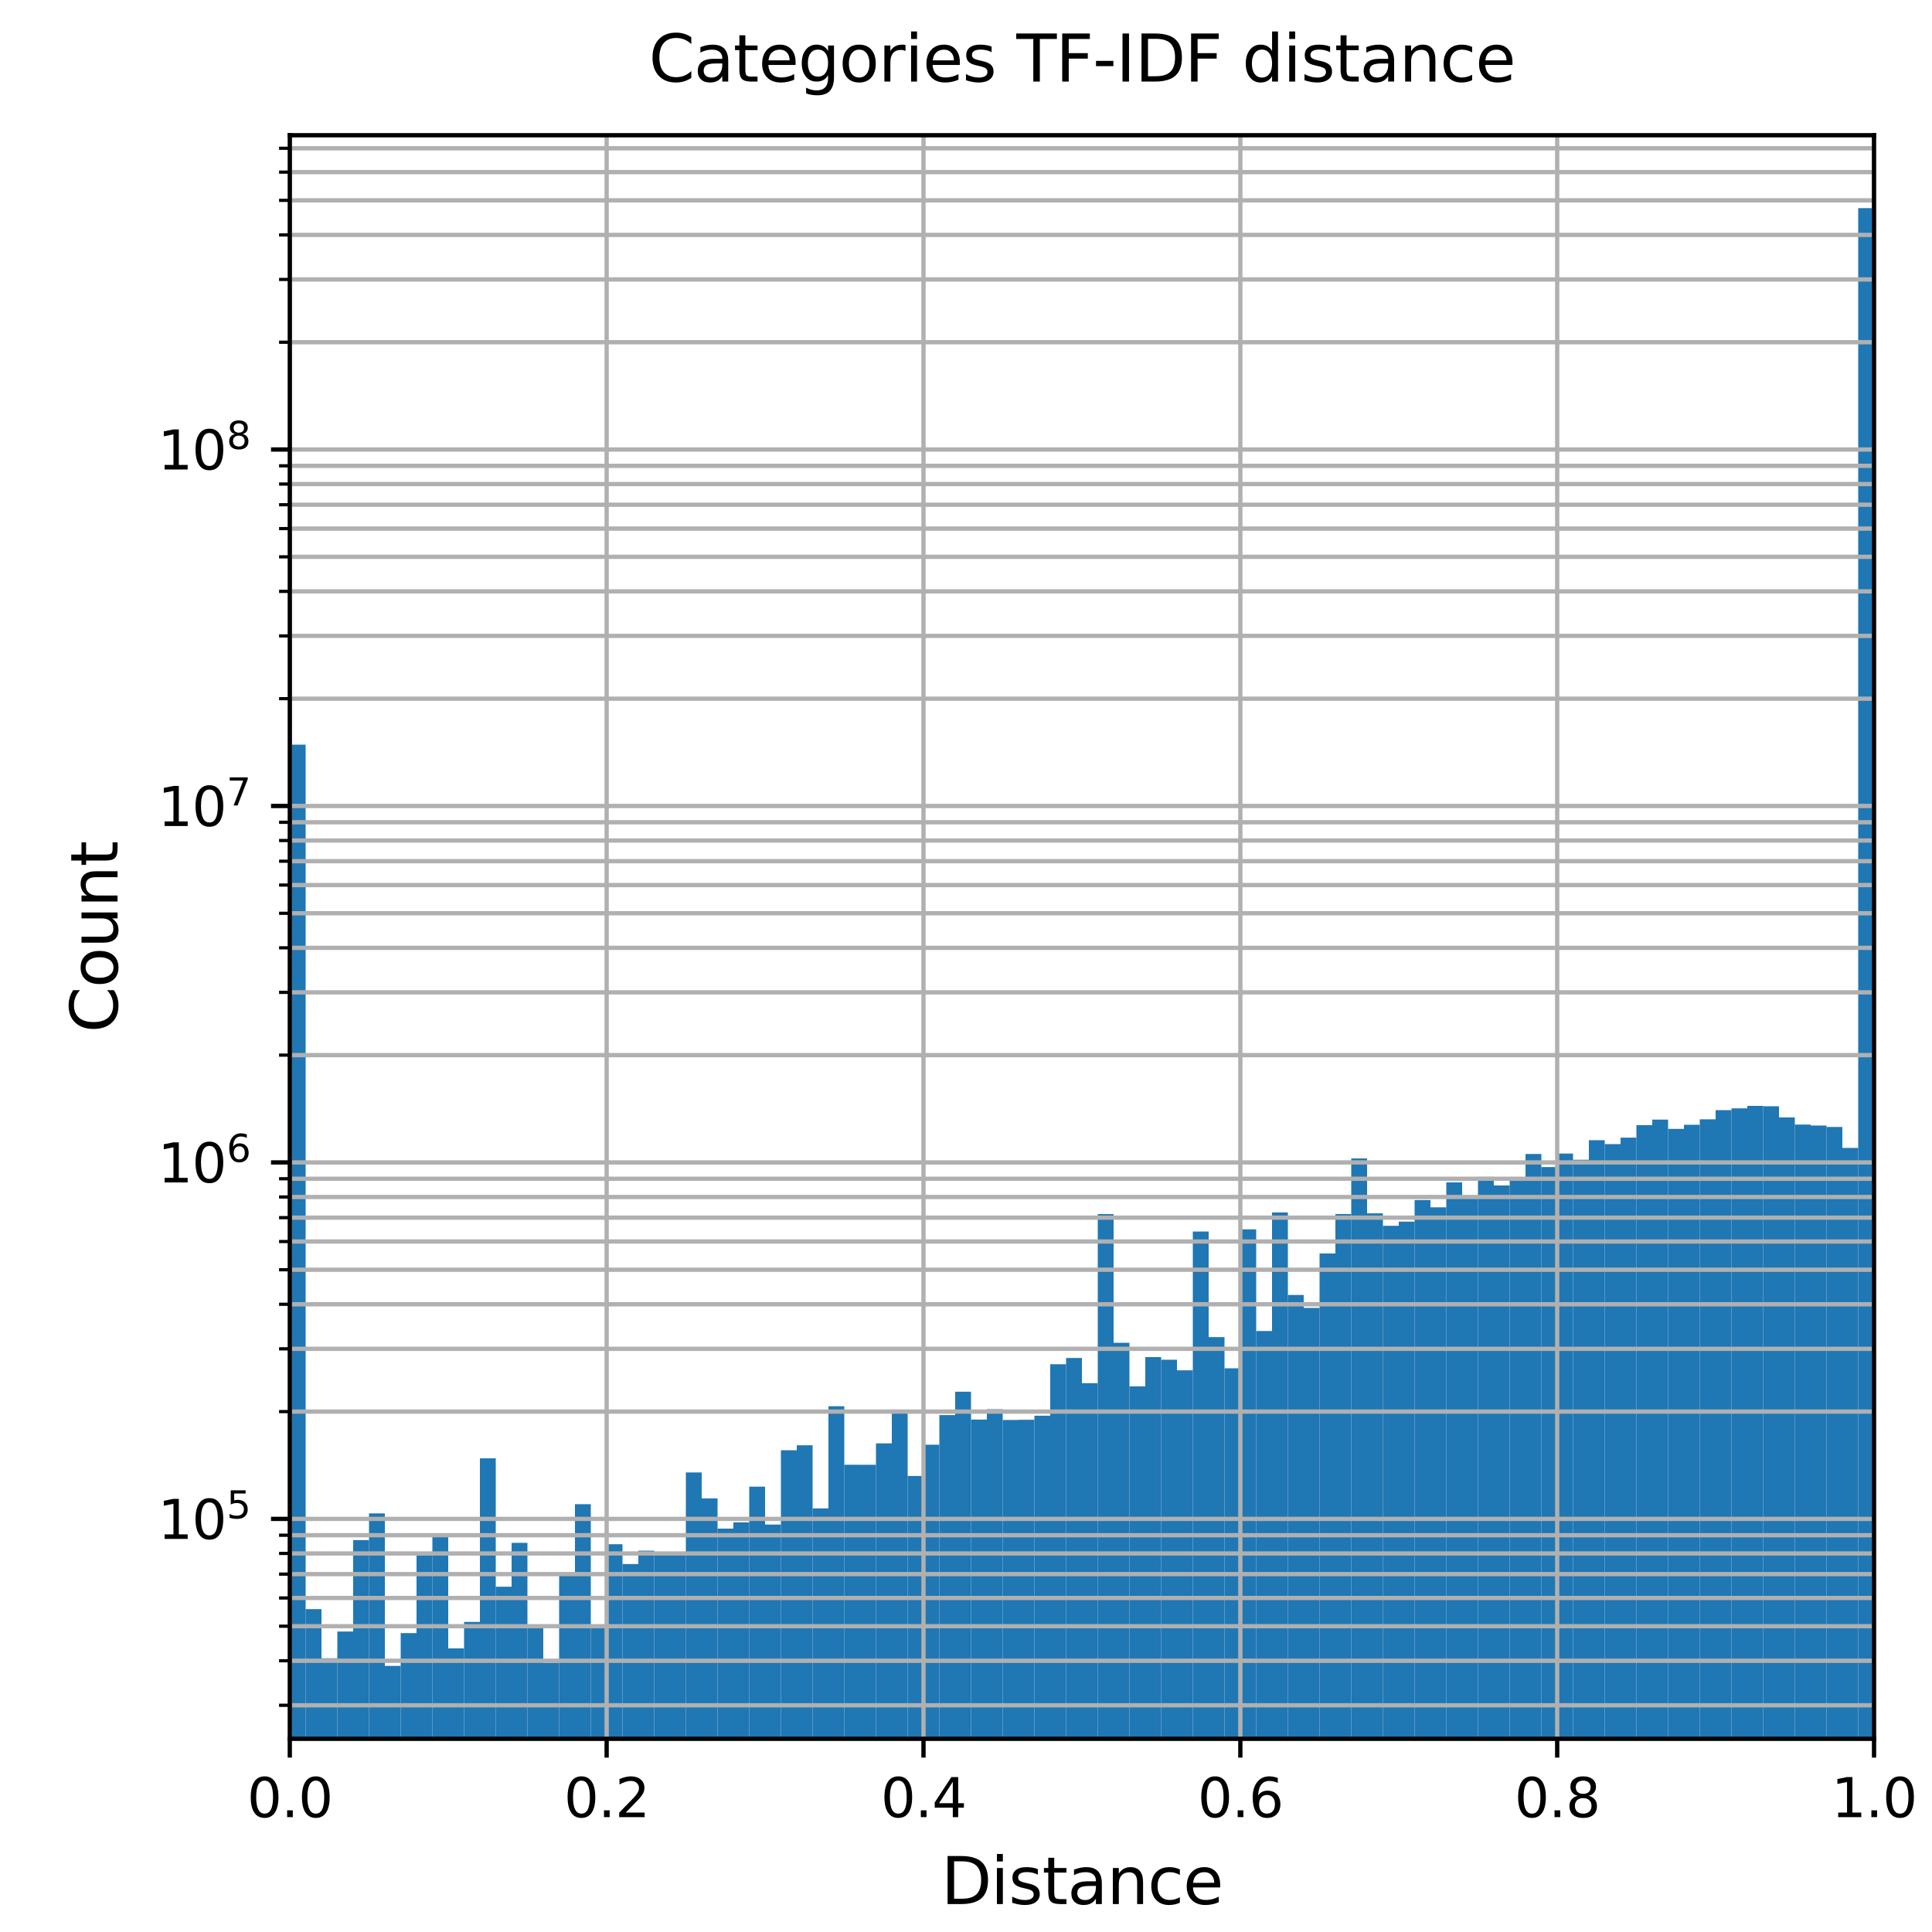<?xml version="1.0" encoding="utf-8" standalone="no"?>
<!DOCTYPE svg PUBLIC "-//W3C//DTD SVG 1.1//EN"
  "http://www.w3.org/Graphics/SVG/1.1/DTD/svg11.dtd">
<svg xmlns:xlink="http://www.w3.org/1999/xlink" width="360pt" height="360pt" viewBox="0 0 360 360" xmlns="http://www.w3.org/2000/svg" version="1.1">
 <defs>
  <style type="text/css">*{stroke-linejoin: round; stroke-linecap: butt}</style>
 </defs>
 <g id="figure_1">
  <g id="patch_1">
   <path d="M 0 360 
L 360 360 
L 360 0 
L 0 0 
z
" style="fill: #ffffff"/>
  </g>
  <g id="axes_1">
   <g id="patch_2">
    <path d="M 54 324 
L 349.2 324 
L 349.2 25.2 
L 54 25.2 
z
" style="fill: #ffffff"/>
   </g>
   <g id="patch_3">
    <path d="M 54 67036.404 
L 56.952 67036.404 
L 56.952 138.756 
L 54 138.756 
z
" clip-path="url(#p5637817e0b)" style="fill: #1f77b4"/>
   </g>
   <g id="patch_4">
    <path d="M 56.952 67036.404 
L 59.904 67036.404 
L 59.904 299.837 
L 56.952 299.837 
z
" clip-path="url(#p5637817e0b)" style="fill: #1f77b4"/>
   </g>
   <g id="patch_5">
    <path d="M 59.904 67036.404 
L 62.856 67036.404 
L 62.856 308.993 
L 59.904 308.993 
z
" clip-path="url(#p5637817e0b)" style="fill: #1f77b4"/>
   </g>
   <g id="patch_6">
    <path d="M 62.856 67036.404 
L 65.808 67036.404 
L 65.808 304.011 
L 62.856 304.011 
z
" clip-path="url(#p5637817e0b)" style="fill: #1f77b4"/>
   </g>
   <g id="patch_7">
    <path d="M 65.808 67036.404 
L 68.76 67036.404 
L 68.76 286.974 
L 65.808 286.974 
z
" clip-path="url(#p5637817e0b)" style="fill: #1f77b4"/>
   </g>
   <g id="patch_8">
    <path d="M 68.76 67036.404 
L 71.712 67036.404 
L 71.712 281.998 
L 68.76 281.998 
z
" clip-path="url(#p5637817e0b)" style="fill: #1f77b4"/>
   </g>
   <g id="patch_9">
    <path d="M 71.712 67036.404 
L 74.664 67036.404 
L 74.664 310.418 
L 71.712 310.418 
z
" clip-path="url(#p5637817e0b)" style="fill: #1f77b4"/>
   </g>
   <g id="patch_10">
    <path d="M 74.664 67036.404 
L 77.616 67036.404 
L 77.616 304.306 
L 74.664 304.306 
z
" clip-path="url(#p5637817e0b)" style="fill: #1f77b4"/>
   </g>
   <g id="patch_11">
    <path d="M 77.616 67036.404 
L 80.568 67036.404 
L 80.568 289.821 
L 77.616 289.821 
z
" clip-path="url(#p5637817e0b)" style="fill: #1f77b4"/>
   </g>
   <g id="patch_12">
    <path d="M 80.568 67036.404 
L 83.52 67036.404 
L 83.52 286.365 
L 80.568 286.365 
z
" clip-path="url(#p5637817e0b)" style="fill: #1f77b4"/>
   </g>
   <g id="patch_13">
    <path d="M 83.52 67036.404 
L 86.472 67036.404 
L 86.472 307.153 
L 83.52 307.153 
z
" clip-path="url(#p5637817e0b)" style="fill: #1f77b4"/>
   </g>
   <g id="patch_14">
    <path d="M 86.472 67036.404 
L 89.424 67036.404 
L 89.424 302.219 
L 86.472 302.219 
z
" clip-path="url(#p5637817e0b)" style="fill: #1f77b4"/>
   </g>
   <g id="patch_15">
    <path d="M 89.424 67036.404 
L 92.376 67036.404 
L 92.376 271.737 
L 89.424 271.737 
z
" clip-path="url(#p5637817e0b)" style="fill: #1f77b4"/>
   </g>
   <g id="patch_16">
    <path d="M 92.376 67036.404 
L 95.328 67036.404 
L 95.328 295.662 
L 92.376 295.662 
z
" clip-path="url(#p5637817e0b)" style="fill: #1f77b4"/>
   </g>
   <g id="patch_17">
    <path d="M 95.328 67036.404 
L 98.28 67036.404 
L 98.28 287.485 
L 95.328 287.485 
z
" clip-path="url(#p5637817e0b)" style="fill: #1f77b4"/>
   </g>
   <g id="patch_18">
    <path d="M 98.28 67036.404 
L 101.232 67036.404 
L 101.232 302.906 
L 98.28 302.906 
z
" clip-path="url(#p5637817e0b)" style="fill: #1f77b4"/>
   </g>
   <g id="patch_19">
    <path d="M 101.232 67036.404 
L 104.184 67036.404 
L 104.184 309.82 
L 101.232 309.82 
z
" clip-path="url(#p5637817e0b)" style="fill: #1f77b4"/>
   </g>
   <g id="patch_20">
    <path d="M 104.184 67036.404 
L 107.136 67036.404 
L 107.136 293.223 
L 104.184 293.223 
z
" clip-path="url(#p5637817e0b)" style="fill: #1f77b4"/>
   </g>
   <g id="patch_21">
    <path d="M 107.136 67036.404 
L 110.088 67036.404 
L 110.088 280.285 
L 107.136 280.285 
z
" clip-path="url(#p5637817e0b)" style="fill: #1f77b4"/>
   </g>
   <g id="patch_22">
    <path d="M 110.088 67036.404 
L 113.04 67036.404 
L 113.04 302.891 
L 110.088 302.891 
z
" clip-path="url(#p5637817e0b)" style="fill: #1f77b4"/>
   </g>
   <g id="patch_23">
    <path d="M 113.04 67036.404 
L 115.992 67036.404 
L 115.992 287.744 
L 113.04 287.744 
z
" clip-path="url(#p5637817e0b)" style="fill: #1f77b4"/>
   </g>
   <g id="patch_24">
    <path d="M 115.992 67036.404 
L 118.944 67036.404 
L 118.944 291.433 
L 115.992 291.433 
z
" clip-path="url(#p5637817e0b)" style="fill: #1f77b4"/>
   </g>
   <g id="patch_25">
    <path d="M 118.944 67036.404 
L 121.896 67036.404 
L 121.896 288.945 
L 118.944 288.945 
z
" clip-path="url(#p5637817e0b)" style="fill: #1f77b4"/>
   </g>
   <g id="patch_26">
    <path d="M 121.896 67036.404 
L 124.848 67036.404 
L 124.848 289.724 
L 121.896 289.724 
z
" clip-path="url(#p5637817e0b)" style="fill: #1f77b4"/>
   </g>
   <g id="patch_27">
    <path d="M 124.848 67036.404 
L 127.8 67036.404 
L 127.8 289.498 
L 124.848 289.498 
z
" clip-path="url(#p5637817e0b)" style="fill: #1f77b4"/>
   </g>
   <g id="patch_28">
    <path d="M 127.8 67036.404 
L 130.752 67036.404 
L 130.752 274.371 
L 127.8 274.371 
z
" clip-path="url(#p5637817e0b)" style="fill: #1f77b4"/>
   </g>
   <g id="patch_29">
    <path d="M 130.752 67036.404 
L 133.704 67036.404 
L 133.704 279.206 
L 130.752 279.206 
z
" clip-path="url(#p5637817e0b)" style="fill: #1f77b4"/>
   </g>
   <g id="patch_30">
    <path d="M 133.704 67036.404 
L 136.656 67036.404 
L 136.656 284.832 
L 133.704 284.832 
z
" clip-path="url(#p5637817e0b)" style="fill: #1f77b4"/>
   </g>
   <g id="patch_31">
    <path d="M 136.656 67036.404 
L 139.608 67036.404 
L 139.608 283.668 
L 136.656 283.668 
z
" clip-path="url(#p5637817e0b)" style="fill: #1f77b4"/>
   </g>
   <g id="patch_32">
    <path d="M 139.608 67036.404 
L 142.56 67036.404 
L 142.56 277.015 
L 139.608 277.015 
z
" clip-path="url(#p5637817e0b)" style="fill: #1f77b4"/>
   </g>
   <g id="patch_33">
    <path d="M 142.56 67036.404 
L 145.512 67036.404 
L 145.512 284.083 
L 142.56 284.083 
z
" clip-path="url(#p5637817e0b)" style="fill: #1f77b4"/>
   </g>
   <g id="patch_34">
    <path d="M 145.512 67036.404 
L 148.464 67036.404 
L 148.464 270.233 
L 145.512 270.233 
z
" clip-path="url(#p5637817e0b)" style="fill: #1f77b4"/>
   </g>
   <g id="patch_35">
    <path d="M 148.464 67036.404 
L 151.416 67036.404 
L 151.416 269.305 
L 148.464 269.305 
z
" clip-path="url(#p5637817e0b)" style="fill: #1f77b4"/>
   </g>
   <g id="patch_36">
    <path d="M 151.416 67036.404 
L 154.368 67036.404 
L 154.368 281.065 
L 151.416 281.065 
z
" clip-path="url(#p5637817e0b)" style="fill: #1f77b4"/>
   </g>
   <g id="patch_37">
    <path d="M 154.368 67036.404 
L 157.32 67036.404 
L 157.32 262.033 
L 154.368 262.033 
z
" clip-path="url(#p5637817e0b)" style="fill: #1f77b4"/>
   </g>
   <g id="patch_38">
    <path d="M 157.32 67036.404 
L 160.272 67036.404 
L 160.272 272.934 
L 157.32 272.934 
z
" clip-path="url(#p5637817e0b)" style="fill: #1f77b4"/>
   </g>
   <g id="patch_39">
    <path d="M 160.272 67036.404 
L 163.224 67036.404 
L 163.224 272.941 
L 160.272 272.941 
z
" clip-path="url(#p5637817e0b)" style="fill: #1f77b4"/>
   </g>
   <g id="patch_40">
    <path d="M 163.224 67036.404 
L 166.176 67036.404 
L 166.176 268.949 
L 163.224 268.949 
z
" clip-path="url(#p5637817e0b)" style="fill: #1f77b4"/>
   </g>
   <g id="patch_41">
    <path d="M 166.176 67036.404 
L 169.128 67036.404 
L 169.128 262.702 
L 166.176 262.702 
z
" clip-path="url(#p5637817e0b)" style="fill: #1f77b4"/>
   </g>
   <g id="patch_42">
    <path d="M 169.128 67036.404 
L 172.08 67036.404 
L 172.08 275.026 
L 169.128 275.026 
z
" clip-path="url(#p5637817e0b)" style="fill: #1f77b4"/>
   </g>
   <g id="patch_43">
    <path d="M 172.08 67036.404 
L 175.032 67036.404 
L 175.032 269.2 
L 172.08 269.2 
z
" clip-path="url(#p5637817e0b)" style="fill: #1f77b4"/>
   </g>
   <g id="patch_44">
    <path d="M 175.032 67036.404 
L 177.984 67036.404 
L 177.984 263.68 
L 175.032 263.68 
z
" clip-path="url(#p5637817e0b)" style="fill: #1f77b4"/>
   </g>
   <g id="patch_45">
    <path d="M 177.984 67036.404 
L 180.936 67036.404 
L 180.936 259.326 
L 177.984 259.326 
z
" clip-path="url(#p5637817e0b)" style="fill: #1f77b4"/>
   </g>
   <g id="patch_46">
    <path d="M 180.936 67036.404 
L 183.888 67036.404 
L 183.888 264.515 
L 180.936 264.515 
z
" clip-path="url(#p5637817e0b)" style="fill: #1f77b4"/>
   </g>
   <g id="patch_47">
    <path d="M 183.888 67036.404 
L 186.84 67036.404 
L 186.84 262.593 
L 183.888 262.593 
z
" clip-path="url(#p5637817e0b)" style="fill: #1f77b4"/>
   </g>
   <g id="patch_48">
    <path d="M 186.84 67036.404 
L 189.792 67036.404 
L 189.792 264.589 
L 186.84 264.589 
z
" clip-path="url(#p5637817e0b)" style="fill: #1f77b4"/>
   </g>
   <g id="patch_49">
    <path d="M 189.792 67036.404 
L 192.744 67036.404 
L 192.744 264.55 
L 189.792 264.55 
z
" clip-path="url(#p5637817e0b)" style="fill: #1f77b4"/>
   </g>
   <g id="patch_50">
    <path d="M 192.744 67036.404 
L 195.696 67036.404 
L 195.696 263.795 
L 192.744 263.795 
z
" clip-path="url(#p5637817e0b)" style="fill: #1f77b4"/>
   </g>
   <g id="patch_51">
    <path d="M 195.696 67036.404 
L 198.648 67036.404 
L 198.648 254.207 
L 195.696 254.207 
z
" clip-path="url(#p5637817e0b)" style="fill: #1f77b4"/>
   </g>
   <g id="patch_52">
    <path d="M 198.648 67036.404 
L 201.6 67036.404 
L 201.6 253.039 
L 198.648 253.039 
z
" clip-path="url(#p5637817e0b)" style="fill: #1f77b4"/>
   </g>
   <g id="patch_53">
    <path d="M 201.6 67036.404 
L 204.552 67036.404 
L 204.552 257.733 
L 201.6 257.733 
z
" clip-path="url(#p5637817e0b)" style="fill: #1f77b4"/>
   </g>
   <g id="patch_54">
    <path d="M 204.552 67036.404 
L 207.504 67036.404 
L 207.504 226.23 
L 204.552 226.23 
z
" clip-path="url(#p5637817e0b)" style="fill: #1f77b4"/>
   </g>
   <g id="patch_55">
    <path d="M 207.504 67036.404 
L 210.456 67036.404 
L 210.456 250.208 
L 207.504 250.208 
z
" clip-path="url(#p5637817e0b)" style="fill: #1f77b4"/>
   </g>
   <g id="patch_56">
    <path d="M 210.456 67036.404 
L 213.408 67036.404 
L 213.408 258.328 
L 210.456 258.328 
z
" clip-path="url(#p5637817e0b)" style="fill: #1f77b4"/>
   </g>
   <g id="patch_57">
    <path d="M 213.408 67036.404 
L 216.36 67036.404 
L 216.36 252.874 
L 213.408 252.874 
z
" clip-path="url(#p5637817e0b)" style="fill: #1f77b4"/>
   </g>
   <g id="patch_58">
    <path d="M 216.36 67036.404 
L 219.312 67036.404 
L 219.312 253.365 
L 216.36 253.365 
z
" clip-path="url(#p5637817e0b)" style="fill: #1f77b4"/>
   </g>
   <g id="patch_59">
    <path d="M 219.312 67036.404 
L 222.264 67036.404 
L 222.264 255.337 
L 219.312 255.337 
z
" clip-path="url(#p5637817e0b)" style="fill: #1f77b4"/>
   </g>
   <g id="patch_60">
    <path d="M 222.264 67036.404 
L 225.216 67036.404 
L 225.216 229.475 
L 222.264 229.475 
z
" clip-path="url(#p5637817e0b)" style="fill: #1f77b4"/>
   </g>
   <g id="patch_61">
    <path d="M 225.216 67036.404 
L 228.168 67036.404 
L 228.168 249.15 
L 225.216 249.15 
z
" clip-path="url(#p5637817e0b)" style="fill: #1f77b4"/>
   </g>
   <g id="patch_62">
    <path d="M 228.168 67036.404 
L 231.12 67036.404 
L 231.12 254.964 
L 228.168 254.964 
z
" clip-path="url(#p5637817e0b)" style="fill: #1f77b4"/>
   </g>
   <g id="patch_63">
    <path d="M 231.12 67036.404 
L 234.072 67036.404 
L 234.072 229.071 
L 231.12 229.071 
z
" clip-path="url(#p5637817e0b)" style="fill: #1f77b4"/>
   </g>
   <g id="patch_64">
    <path d="M 234.072 67036.404 
L 237.024 67036.404 
L 237.024 248.013 
L 234.072 248.013 
z
" clip-path="url(#p5637817e0b)" style="fill: #1f77b4"/>
   </g>
   <g id="patch_65">
    <path d="M 237.024 67036.404 
L 239.976 67036.404 
L 239.976 225.921 
L 237.024 225.921 
z
" clip-path="url(#p5637817e0b)" style="fill: #1f77b4"/>
   </g>
   <g id="patch_66">
    <path d="M 239.976 67036.404 
L 242.928 67036.404 
L 242.928 241.299 
L 239.976 241.299 
z
" clip-path="url(#p5637817e0b)" style="fill: #1f77b4"/>
   </g>
   <g id="patch_67">
    <path d="M 242.928 67036.404 
L 245.88 67036.404 
L 245.88 243.708 
L 242.928 243.708 
z
" clip-path="url(#p5637817e0b)" style="fill: #1f77b4"/>
   </g>
   <g id="patch_68">
    <path d="M 245.88 67036.404 
L 248.832 67036.404 
L 248.832 233.566 
L 245.88 233.566 
z
" clip-path="url(#p5637817e0b)" style="fill: #1f77b4"/>
   </g>
   <g id="patch_69">
    <path d="M 248.832 67036.404 
L 251.784 67036.404 
L 251.784 226.22 
L 248.832 226.22 
z
" clip-path="url(#p5637817e0b)" style="fill: #1f77b4"/>
   </g>
   <g id="patch_70">
    <path d="M 251.784 67036.404 
L 254.736 67036.404 
L 254.736 215.858 
L 251.784 215.858 
z
" clip-path="url(#p5637817e0b)" style="fill: #1f77b4"/>
   </g>
   <g id="patch_71">
    <path d="M 254.736 67036.404 
L 257.688 67036.404 
L 257.688 226.091 
L 254.736 226.091 
z
" clip-path="url(#p5637817e0b)" style="fill: #1f77b4"/>
   </g>
   <g id="patch_72">
    <path d="M 257.688 67036.404 
L 260.64 67036.404 
L 260.64 228.409 
L 257.688 228.409 
z
" clip-path="url(#p5637817e0b)" style="fill: #1f77b4"/>
   </g>
   <g id="patch_73">
    <path d="M 260.64 67036.404 
L 263.592 67036.404 
L 263.592 227.631 
L 260.64 227.631 
z
" clip-path="url(#p5637817e0b)" style="fill: #1f77b4"/>
   </g>
   <g id="patch_74">
    <path d="M 263.592 67036.404 
L 266.544 67036.404 
L 266.544 223.61 
L 263.592 223.61 
z
" clip-path="url(#p5637817e0b)" style="fill: #1f77b4"/>
   </g>
   <g id="patch_75">
    <path d="M 266.544 67036.404 
L 269.496 67036.404 
L 269.496 224.969 
L 266.544 224.969 
z
" clip-path="url(#p5637817e0b)" style="fill: #1f77b4"/>
   </g>
   <g id="patch_76">
    <path d="M 269.496 67036.404 
L 272.448 67036.404 
L 272.448 220.32 
L 269.496 220.32 
z
" clip-path="url(#p5637817e0b)" style="fill: #1f77b4"/>
   </g>
   <g id="patch_77">
    <path d="M 272.448 67036.404 
L 275.4 67036.404 
L 275.4 222.983 
L 272.448 222.983 
z
" clip-path="url(#p5637817e0b)" style="fill: #1f77b4"/>
   </g>
   <g id="patch_78">
    <path d="M 275.4 67036.404 
L 278.352 67036.404 
L 278.352 219.293 
L 275.4 219.293 
z
" clip-path="url(#p5637817e0b)" style="fill: #1f77b4"/>
   </g>
   <g id="patch_79">
    <path d="M 278.352 67036.404 
L 281.304 67036.404 
L 281.304 220.892 
L 278.352 220.892 
z
" clip-path="url(#p5637817e0b)" style="fill: #1f77b4"/>
   </g>
   <g id="patch_80">
    <path d="M 281.304 67036.404 
L 284.256 67036.404 
L 284.256 219.603 
L 281.304 219.603 
z
" clip-path="url(#p5637817e0b)" style="fill: #1f77b4"/>
   </g>
   <g id="patch_81">
    <path d="M 284.256 67036.404 
L 287.208 67036.404 
L 287.208 215.029 
L 284.256 215.029 
z
" clip-path="url(#p5637817e0b)" style="fill: #1f77b4"/>
   </g>
   <g id="patch_82">
    <path d="M 287.208 67036.404 
L 290.16 67036.404 
L 290.16 217.462 
L 287.208 217.462 
z
" clip-path="url(#p5637817e0b)" style="fill: #1f77b4"/>
   </g>
   <g id="patch_83">
    <path d="M 290.16 67036.404 
L 293.112 67036.404 
L 293.112 214.947 
L 290.16 214.947 
z
" clip-path="url(#p5637817e0b)" style="fill: #1f77b4"/>
   </g>
   <g id="patch_84">
    <path d="M 293.112 67036.404 
L 296.064 67036.404 
L 296.064 216.103 
L 293.112 216.103 
z
" clip-path="url(#p5637817e0b)" style="fill: #1f77b4"/>
   </g>
   <g id="patch_85">
    <path d="M 296.064 67036.404 
L 299.016 67036.404 
L 299.016 212.461 
L 296.064 212.461 
z
" clip-path="url(#p5637817e0b)" style="fill: #1f77b4"/>
   </g>
   <g id="patch_86">
    <path d="M 299.016 67036.404 
L 301.968 67036.404 
L 301.968 213.188 
L 299.016 213.188 
z
" clip-path="url(#p5637817e0b)" style="fill: #1f77b4"/>
   </g>
   <g id="patch_87">
    <path d="M 301.968 67036.404 
L 304.92 67036.404 
L 304.92 211.982 
L 301.968 211.982 
z
" clip-path="url(#p5637817e0b)" style="fill: #1f77b4"/>
   </g>
   <g id="patch_88">
    <path d="M 304.92 67036.404 
L 307.872 67036.404 
L 307.872 209.652 
L 304.92 209.652 
z
" clip-path="url(#p5637817e0b)" style="fill: #1f77b4"/>
   </g>
   <g id="patch_89">
    <path d="M 307.872 67036.404 
L 310.824 67036.404 
L 310.824 208.62 
L 307.872 208.62 
z
" clip-path="url(#p5637817e0b)" style="fill: #1f77b4"/>
   </g>
   <g id="patch_90">
    <path d="M 310.824 67036.404 
L 313.776 67036.404 
L 313.776 210.35 
L 310.824 210.35 
z
" clip-path="url(#p5637817e0b)" style="fill: #1f77b4"/>
   </g>
   <g id="patch_91">
    <path d="M 313.776 67036.404 
L 316.728 67036.404 
L 316.728 209.585 
L 313.776 209.585 
z
" clip-path="url(#p5637817e0b)" style="fill: #1f77b4"/>
   </g>
   <g id="patch_92">
    <path d="M 316.728 67036.404 
L 319.68 67036.404 
L 319.68 208.569 
L 316.728 208.569 
z
" clip-path="url(#p5637817e0b)" style="fill: #1f77b4"/>
   </g>
   <g id="patch_93">
    <path d="M 319.68 67036.404 
L 322.632 67036.404 
L 322.632 206.861 
L 319.68 206.861 
z
" clip-path="url(#p5637817e0b)" style="fill: #1f77b4"/>
   </g>
   <g id="patch_94">
    <path d="M 322.632 67036.404 
L 325.584 67036.404 
L 325.584 206.525 
L 322.632 206.525 
z
" clip-path="url(#p5637817e0b)" style="fill: #1f77b4"/>
   </g>
   <g id="patch_95">
    <path d="M 325.584 67036.404 
L 328.536 67036.404 
L 328.536 206.065 
L 325.584 206.065 
z
" clip-path="url(#p5637817e0b)" style="fill: #1f77b4"/>
   </g>
   <g id="patch_96">
    <path d="M 328.536 67036.404 
L 331.488 67036.404 
L 331.488 206.137 
L 328.536 206.137 
z
" clip-path="url(#p5637817e0b)" style="fill: #1f77b4"/>
   </g>
   <g id="patch_97">
    <path d="M 331.488 67036.404 
L 334.44 67036.404 
L 334.44 208.217 
L 331.488 208.217 
z
" clip-path="url(#p5637817e0b)" style="fill: #1f77b4"/>
   </g>
   <g id="patch_98">
    <path d="M 334.44 67036.404 
L 337.392 67036.404 
L 337.392 209.546 
L 334.44 209.546 
z
" clip-path="url(#p5637817e0b)" style="fill: #1f77b4"/>
   </g>
   <g id="patch_99">
    <path d="M 337.392 67036.404 
L 340.344 67036.404 
L 340.344 209.726 
L 337.392 209.726 
z
" clip-path="url(#p5637817e0b)" style="fill: #1f77b4"/>
   </g>
   <g id="patch_100">
    <path d="M 340.344 67036.404 
L 343.296 67036.404 
L 343.296 209.993 
L 340.344 209.993 
z
" clip-path="url(#p5637817e0b)" style="fill: #1f77b4"/>
   </g>
   <g id="patch_101">
    <path d="M 343.296 67036.404 
L 346.248 67036.404 
L 346.248 213.899 
L 343.296 213.899 
z
" clip-path="url(#p5637817e0b)" style="fill: #1f77b4"/>
   </g>
   <g id="patch_102">
    <path d="M 346.248 67036.404 
L 349.2 67036.404 
L 349.2 38.782 
L 346.248 38.782 
z
" clip-path="url(#p5637817e0b)" style="fill: #1f77b4"/>
   </g>
   <g id="matplotlib.axis_1">
    <g id="xtick_1">
     <g id="line2d_1">
      <path d="M 54 324 
L 54 25.2 
" clip-path="url(#p5637817e0b)" style="fill: none; stroke: #b0b0b0; stroke-width: 0.8; stroke-linecap: square"/>
     </g>
     <g id="line2d_2">
      <defs>
       <path id="m88fbf50afe" d="M 0 0 
L 0 3.5 
" style="stroke: #000000; stroke-width: 0.8"/>
      </defs>
      <g>
       <use xlink:href="#m88fbf50afe" x="54" y="324" style="stroke: #000000; stroke-width: 0.8"/>
      </g>
     </g>
     <g id="text_1">
      <!-- 0.0 -->
      <g transform="translate(46.048 338.598) scale(0.1 -0.1)">
       <defs>
        <path id="DejaVuSans-30" d="M 2034 4250 
Q 1547 4250 1301 3770 
Q 1056 3291 1056 2328 
Q 1056 1369 1301 889 
Q 1547 409 2034 409 
Q 2525 409 2770 889 
Q 3016 1369 3016 2328 
Q 3016 3291 2770 3770 
Q 2525 4250 2034 4250 
z
M 2034 4750 
Q 2819 4750 3233 4129 
Q 3647 3509 3647 2328 
Q 3647 1150 3233 529 
Q 2819 -91 2034 -91 
Q 1250 -91 836 529 
Q 422 1150 422 2328 
Q 422 3509 836 4129 
Q 1250 4750 2034 4750 
z
" transform="scale(0.016)"/>
        <path id="DejaVuSans-2e" d="M 684 794 
L 1344 794 
L 1344 0 
L 684 0 
L 684 794 
z
" transform="scale(0.016)"/>
       </defs>
       <use xlink:href="#DejaVuSans-30"/>
       <use xlink:href="#DejaVuSans-2e" x="63.623"/>
       <use xlink:href="#DejaVuSans-30" x="95.41"/>
      </g>
     </g>
    </g>
    <g id="xtick_2">
     <g id="line2d_3">
      <path d="M 113.04 324 
L 113.04 25.2 
" clip-path="url(#p5637817e0b)" style="fill: none; stroke: #b0b0b0; stroke-width: 0.8; stroke-linecap: square"/>
     </g>
     <g id="line2d_4">
      <g>
       <use xlink:href="#m88fbf50afe" x="113.04" y="324" style="stroke: #000000; stroke-width: 0.8"/>
      </g>
     </g>
     <g id="text_2">
      <!-- 0.2 -->
      <g transform="translate(105.088 338.598) scale(0.1 -0.1)">
       <defs>
        <path id="DejaVuSans-32" d="M 1228 531 
L 3431 531 
L 3431 0 
L 469 0 
L 469 531 
Q 828 903 1448 1529 
Q 2069 2156 2228 2338 
Q 2531 2678 2651 2914 
Q 2772 3150 2772 3378 
Q 2772 3750 2511 3984 
Q 2250 4219 1831 4219 
Q 1534 4219 1204 4116 
Q 875 4013 500 3803 
L 500 4441 
Q 881 4594 1212 4672 
Q 1544 4750 1819 4750 
Q 2544 4750 2975 4387 
Q 3406 4025 3406 3419 
Q 3406 3131 3298 2873 
Q 3191 2616 2906 2266 
Q 2828 2175 2409 1742 
Q 1991 1309 1228 531 
z
" transform="scale(0.016)"/>
       </defs>
       <use xlink:href="#DejaVuSans-30"/>
       <use xlink:href="#DejaVuSans-2e" x="63.623"/>
       <use xlink:href="#DejaVuSans-32" x="95.41"/>
      </g>
     </g>
    </g>
    <g id="xtick_3">
     <g id="line2d_5">
      <path d="M 172.08 324 
L 172.08 25.2 
" clip-path="url(#p5637817e0b)" style="fill: none; stroke: #b0b0b0; stroke-width: 0.8; stroke-linecap: square"/>
     </g>
     <g id="line2d_6">
      <g>
       <use xlink:href="#m88fbf50afe" x="172.08" y="324" style="stroke: #000000; stroke-width: 0.8"/>
      </g>
     </g>
     <g id="text_3">
      <!-- 0.4 -->
      <g transform="translate(164.128 338.598) scale(0.1 -0.1)">
       <defs>
        <path id="DejaVuSans-34" d="M 2419 4116 
L 825 1625 
L 2419 1625 
L 2419 4116 
z
M 2253 4666 
L 3047 4666 
L 3047 1625 
L 3713 1625 
L 3713 1100 
L 3047 1100 
L 3047 0 
L 2419 0 
L 2419 1100 
L 313 1100 
L 313 1709 
L 2253 4666 
z
" transform="scale(0.016)"/>
       </defs>
       <use xlink:href="#DejaVuSans-30"/>
       <use xlink:href="#DejaVuSans-2e" x="63.623"/>
       <use xlink:href="#DejaVuSans-34" x="95.41"/>
      </g>
     </g>
    </g>
    <g id="xtick_4">
     <g id="line2d_7">
      <path d="M 231.12 324 
L 231.12 25.2 
" clip-path="url(#p5637817e0b)" style="fill: none; stroke: #b0b0b0; stroke-width: 0.8; stroke-linecap: square"/>
     </g>
     <g id="line2d_8">
      <g>
       <use xlink:href="#m88fbf50afe" x="231.12" y="324" style="stroke: #000000; stroke-width: 0.8"/>
      </g>
     </g>
     <g id="text_4">
      <!-- 0.6 -->
      <g transform="translate(223.168 338.598) scale(0.1 -0.1)">
       <defs>
        <path id="DejaVuSans-36" d="M 2113 2584 
Q 1688 2584 1439 2293 
Q 1191 2003 1191 1497 
Q 1191 994 1439 701 
Q 1688 409 2113 409 
Q 2538 409 2786 701 
Q 3034 994 3034 1497 
Q 3034 2003 2786 2293 
Q 2538 2584 2113 2584 
z
M 3366 4563 
L 3366 3988 
Q 3128 4100 2886 4159 
Q 2644 4219 2406 4219 
Q 1781 4219 1451 3797 
Q 1122 3375 1075 2522 
Q 1259 2794 1537 2939 
Q 1816 3084 2150 3084 
Q 2853 3084 3261 2657 
Q 3669 2231 3669 1497 
Q 3669 778 3244 343 
Q 2819 -91 2113 -91 
Q 1303 -91 875 529 
Q 447 1150 447 2328 
Q 447 3434 972 4092 
Q 1497 4750 2381 4750 
Q 2619 4750 2861 4703 
Q 3103 4656 3366 4563 
z
" transform="scale(0.016)"/>
       </defs>
       <use xlink:href="#DejaVuSans-30"/>
       <use xlink:href="#DejaVuSans-2e" x="63.623"/>
       <use xlink:href="#DejaVuSans-36" x="95.41"/>
      </g>
     </g>
    </g>
    <g id="xtick_5">
     <g id="line2d_9">
      <path d="M 290.16 324 
L 290.16 25.2 
" clip-path="url(#p5637817e0b)" style="fill: none; stroke: #b0b0b0; stroke-width: 0.8; stroke-linecap: square"/>
     </g>
     <g id="line2d_10">
      <g>
       <use xlink:href="#m88fbf50afe" x="290.16" y="324" style="stroke: #000000; stroke-width: 0.8"/>
      </g>
     </g>
     <g id="text_5">
      <!-- 0.8 -->
      <g transform="translate(282.208 338.598) scale(0.1 -0.1)">
       <defs>
        <path id="DejaVuSans-38" d="M 2034 2216 
Q 1584 2216 1326 1975 
Q 1069 1734 1069 1313 
Q 1069 891 1326 650 
Q 1584 409 2034 409 
Q 2484 409 2743 651 
Q 3003 894 3003 1313 
Q 3003 1734 2745 1975 
Q 2488 2216 2034 2216 
z
M 1403 2484 
Q 997 2584 770 2862 
Q 544 3141 544 3541 
Q 544 4100 942 4425 
Q 1341 4750 2034 4750 
Q 2731 4750 3128 4425 
Q 3525 4100 3525 3541 
Q 3525 3141 3298 2862 
Q 3072 2584 2669 2484 
Q 3125 2378 3379 2068 
Q 3634 1759 3634 1313 
Q 3634 634 3220 271 
Q 2806 -91 2034 -91 
Q 1263 -91 848 271 
Q 434 634 434 1313 
Q 434 1759 690 2068 
Q 947 2378 1403 2484 
z
M 1172 3481 
Q 1172 3119 1398 2916 
Q 1625 2713 2034 2713 
Q 2441 2713 2670 2916 
Q 2900 3119 2900 3481 
Q 2900 3844 2670 4047 
Q 2441 4250 2034 4250 
Q 1625 4250 1398 4047 
Q 1172 3844 1172 3481 
z
" transform="scale(0.016)"/>
       </defs>
       <use xlink:href="#DejaVuSans-30"/>
       <use xlink:href="#DejaVuSans-2e" x="63.623"/>
       <use xlink:href="#DejaVuSans-38" x="95.41"/>
      </g>
     </g>
    </g>
    <g id="xtick_6">
     <g id="line2d_11">
      <path d="M 349.2 324 
L 349.2 25.2 
" clip-path="url(#p5637817e0b)" style="fill: none; stroke: #b0b0b0; stroke-width: 0.8; stroke-linecap: square"/>
     </g>
     <g id="line2d_12">
      <g>
       <use xlink:href="#m88fbf50afe" x="349.2" y="324" style="stroke: #000000; stroke-width: 0.8"/>
      </g>
     </g>
     <g id="text_6">
      <!-- 1.0 -->
      <g transform="translate(341.248 338.598) scale(0.1 -0.1)">
       <defs>
        <path id="DejaVuSans-31" d="M 794 531 
L 1825 531 
L 1825 4091 
L 703 3866 
L 703 4441 
L 1819 4666 
L 2450 4666 
L 2450 531 
L 3481 531 
L 3481 0 
L 794 0 
L 794 531 
z
" transform="scale(0.016)"/>
       </defs>
       <use xlink:href="#DejaVuSans-31"/>
       <use xlink:href="#DejaVuSans-2e" x="63.623"/>
       <use xlink:href="#DejaVuSans-30" x="95.41"/>
      </g>
     </g>
    </g>
    <g id="text_7">
     <!-- Distance -->
     <g transform="translate(175.365 354.796) scale(0.12 -0.12)">
      <defs>
       <path id="DejaVuSans-44" d="M 1259 4147 
L 1259 519 
L 2022 519 
Q 2988 519 3436 956 
Q 3884 1394 3884 2338 
Q 3884 3275 3436 3711 
Q 2988 4147 2022 4147 
L 1259 4147 
z
M 628 4666 
L 1925 4666 
Q 3281 4666 3915 4102 
Q 4550 3538 4550 2338 
Q 4550 1131 3912 565 
Q 3275 0 1925 0 
L 628 0 
L 628 4666 
z
" transform="scale(0.016)"/>
       <path id="DejaVuSans-69" d="M 603 3500 
L 1178 3500 
L 1178 0 
L 603 0 
L 603 3500 
z
M 603 4863 
L 1178 4863 
L 1178 4134 
L 603 4134 
L 603 4863 
z
" transform="scale(0.016)"/>
       <path id="DejaVuSans-73" d="M 2834 3397 
L 2834 2853 
Q 2591 2978 2328 3040 
Q 2066 3103 1784 3103 
Q 1356 3103 1142 2972 
Q 928 2841 928 2578 
Q 928 2378 1081 2264 
Q 1234 2150 1697 2047 
L 1894 2003 
Q 2506 1872 2764 1633 
Q 3022 1394 3022 966 
Q 3022 478 2636 193 
Q 2250 -91 1575 -91 
Q 1294 -91 989 -36 
Q 684 19 347 128 
L 347 722 
Q 666 556 975 473 
Q 1284 391 1588 391 
Q 1994 391 2212 530 
Q 2431 669 2431 922 
Q 2431 1156 2273 1281 
Q 2116 1406 1581 1522 
L 1381 1569 
Q 847 1681 609 1914 
Q 372 2147 372 2553 
Q 372 3047 722 3315 
Q 1072 3584 1716 3584 
Q 2034 3584 2315 3537 
Q 2597 3491 2834 3397 
z
" transform="scale(0.016)"/>
       <path id="DejaVuSans-74" d="M 1172 4494 
L 1172 3500 
L 2356 3500 
L 2356 3053 
L 1172 3053 
L 1172 1153 
Q 1172 725 1289 603 
Q 1406 481 1766 481 
L 2356 481 
L 2356 0 
L 1766 0 
Q 1100 0 847 248 
Q 594 497 594 1153 
L 594 3053 
L 172 3053 
L 172 3500 
L 594 3500 
L 594 4494 
L 1172 4494 
z
" transform="scale(0.016)"/>
       <path id="DejaVuSans-61" d="M 2194 1759 
Q 1497 1759 1228 1600 
Q 959 1441 959 1056 
Q 959 750 1161 570 
Q 1363 391 1709 391 
Q 2188 391 2477 730 
Q 2766 1069 2766 1631 
L 2766 1759 
L 2194 1759 
z
M 3341 1997 
L 3341 0 
L 2766 0 
L 2766 531 
Q 2569 213 2275 61 
Q 1981 -91 1556 -91 
Q 1019 -91 701 211 
Q 384 513 384 1019 
Q 384 1609 779 1909 
Q 1175 2209 1959 2209 
L 2766 2209 
L 2766 2266 
Q 2766 2663 2505 2880 
Q 2244 3097 1772 3097 
Q 1472 3097 1187 3025 
Q 903 2953 641 2809 
L 641 3341 
Q 956 3463 1253 3523 
Q 1550 3584 1831 3584 
Q 2591 3584 2966 3190 
Q 3341 2797 3341 1997 
z
" transform="scale(0.016)"/>
       <path id="DejaVuSans-6e" d="M 3513 2113 
L 3513 0 
L 2938 0 
L 2938 2094 
Q 2938 2591 2744 2837 
Q 2550 3084 2163 3084 
Q 1697 3084 1428 2787 
Q 1159 2491 1159 1978 
L 1159 0 
L 581 0 
L 581 3500 
L 1159 3500 
L 1159 2956 
Q 1366 3272 1645 3428 
Q 1925 3584 2291 3584 
Q 2894 3584 3203 3211 
Q 3513 2838 3513 2113 
z
" transform="scale(0.016)"/>
       <path id="DejaVuSans-63" d="M 3122 3366 
L 3122 2828 
Q 2878 2963 2633 3030 
Q 2388 3097 2138 3097 
Q 1578 3097 1268 2742 
Q 959 2388 959 1747 
Q 959 1106 1268 751 
Q 1578 397 2138 397 
Q 2388 397 2633 464 
Q 2878 531 3122 666 
L 3122 134 
Q 2881 22 2623 -34 
Q 2366 -91 2075 -91 
Q 1284 -91 818 406 
Q 353 903 353 1747 
Q 353 2603 823 3093 
Q 1294 3584 2113 3584 
Q 2378 3584 2631 3529 
Q 2884 3475 3122 3366 
z
" transform="scale(0.016)"/>
       <path id="DejaVuSans-65" d="M 3597 1894 
L 3597 1613 
L 953 1613 
Q 991 1019 1311 708 
Q 1631 397 2203 397 
Q 2534 397 2845 478 
Q 3156 559 3463 722 
L 3463 178 
Q 3153 47 2828 -22 
Q 2503 -91 2169 -91 
Q 1331 -91 842 396 
Q 353 884 353 1716 
Q 353 2575 817 3079 
Q 1281 3584 2069 3584 
Q 2775 3584 3186 3129 
Q 3597 2675 3597 1894 
z
M 3022 2063 
Q 3016 2534 2758 2815 
Q 2500 3097 2075 3097 
Q 1594 3097 1305 2825 
Q 1016 2553 972 2059 
L 3022 2063 
z
" transform="scale(0.016)"/>
      </defs>
      <use xlink:href="#DejaVuSans-44"/>
      <use xlink:href="#DejaVuSans-69" x="77.002"/>
      <use xlink:href="#DejaVuSans-73" x="104.785"/>
      <use xlink:href="#DejaVuSans-74" x="156.885"/>
      <use xlink:href="#DejaVuSans-61" x="196.094"/>
      <use xlink:href="#DejaVuSans-6e" x="257.373"/>
      <use xlink:href="#DejaVuSans-63" x="320.752"/>
      <use xlink:href="#DejaVuSans-65" x="375.732"/>
     </g>
    </g>
   </g>
   <g id="matplotlib.axis_2">
    <g id="ytick_1">
     <g id="line2d_13">
      <path d="M 54 283.024 
L 349.2 283.024 
" clip-path="url(#p5637817e0b)" style="fill: none; stroke: #b0b0b0; stroke-width: 0.8; stroke-linecap: square"/>
     </g>
     <g id="line2d_14">
      <defs>
       <path id="m01423f1ed8" d="M 0 0 
L -3.5 0 
" style="stroke: #000000; stroke-width: 0.8"/>
      </defs>
      <g>
       <use xlink:href="#m01423f1ed8" x="54" y="283.024" style="stroke: #000000; stroke-width: 0.8"/>
      </g>
     </g>
     <g id="text_8">
      <!-- $\mathdefault{10^{5}}$ -->
      <g transform="translate(29.4 286.824) scale(0.1 -0.1)">
       <defs>
        <path id="DejaVuSans-35" d="M 691 4666 
L 3169 4666 
L 3169 4134 
L 1269 4134 
L 1269 2991 
Q 1406 3038 1543 3061 
Q 1681 3084 1819 3084 
Q 2600 3084 3056 2656 
Q 3513 2228 3513 1497 
Q 3513 744 3044 326 
Q 2575 -91 1722 -91 
Q 1428 -91 1123 -41 
Q 819 9 494 109 
L 494 744 
Q 775 591 1075 516 
Q 1375 441 1709 441 
Q 2250 441 2565 725 
Q 2881 1009 2881 1497 
Q 2881 1984 2565 2268 
Q 2250 2553 1709 2553 
Q 1456 2553 1204 2497 
Q 953 2441 691 2322 
L 691 4666 
z
" transform="scale(0.016)"/>
       </defs>
       <use xlink:href="#DejaVuSans-31" transform="translate(0 0.684)"/>
       <use xlink:href="#DejaVuSans-30" transform="translate(63.623 0.684)"/>
       <use xlink:href="#DejaVuSans-35" transform="translate(128.203 38.966) scale(0.7)"/>
      </g>
     </g>
    </g>
    <g id="ytick_2">
     <g id="line2d_15">
      <path d="M 54 216.603 
L 349.2 216.603 
" clip-path="url(#p5637817e0b)" style="fill: none; stroke: #b0b0b0; stroke-width: 0.8; stroke-linecap: square"/>
     </g>
     <g id="line2d_16">
      <g>
       <use xlink:href="#m01423f1ed8" x="54" y="216.603" style="stroke: #000000; stroke-width: 0.8"/>
      </g>
     </g>
     <g id="text_9">
      <!-- $\mathdefault{10^{6}}$ -->
      <g transform="translate(29.4 220.402) scale(0.1 -0.1)">
       <use xlink:href="#DejaVuSans-31" transform="translate(0 0.766)"/>
       <use xlink:href="#DejaVuSans-30" transform="translate(63.623 0.766)"/>
       <use xlink:href="#DejaVuSans-36" transform="translate(128.203 39.047) scale(0.7)"/>
      </g>
     </g>
    </g>
    <g id="ytick_3">
     <g id="line2d_17">
      <path d="M 54 150.182 
L 349.2 150.182 
" clip-path="url(#p5637817e0b)" style="fill: none; stroke: #b0b0b0; stroke-width: 0.8; stroke-linecap: square"/>
     </g>
     <g id="line2d_18">
      <g>
       <use xlink:href="#m01423f1ed8" x="54" y="150.182" style="stroke: #000000; stroke-width: 0.8"/>
      </g>
     </g>
     <g id="text_10">
      <!-- $\mathdefault{10^{7}}$ -->
      <g transform="translate(29.4 153.981) scale(0.1 -0.1)">
       <defs>
        <path id="DejaVuSans-37" d="M 525 4666 
L 3525 4666 
L 3525 4397 
L 1831 0 
L 1172 0 
L 2766 4134 
L 525 4134 
L 525 4666 
z
" transform="scale(0.016)"/>
       </defs>
       <use xlink:href="#DejaVuSans-31" transform="translate(0 0.684)"/>
       <use xlink:href="#DejaVuSans-30" transform="translate(63.623 0.684)"/>
       <use xlink:href="#DejaVuSans-37" transform="translate(128.203 38.966) scale(0.7)"/>
      </g>
     </g>
    </g>
    <g id="ytick_4">
     <g id="line2d_19">
      <path d="M 54 83.761 
L 349.2 83.761 
" clip-path="url(#p5637817e0b)" style="fill: none; stroke: #b0b0b0; stroke-width: 0.8; stroke-linecap: square"/>
     </g>
     <g id="line2d_20">
      <g>
       <use xlink:href="#m01423f1ed8" x="54" y="83.761" style="stroke: #000000; stroke-width: 0.8"/>
      </g>
     </g>
     <g id="text_11">
      <!-- $\mathdefault{10^{8}}$ -->
      <g transform="translate(29.4 87.56) scale(0.1 -0.1)">
       <use xlink:href="#DejaVuSans-31" transform="translate(0 0.766)"/>
       <use xlink:href="#DejaVuSans-30" transform="translate(63.623 0.766)"/>
       <use xlink:href="#DejaVuSans-38" transform="translate(128.203 39.047) scale(0.7)"/>
      </g>
     </g>
    </g>
    <g id="ytick_5">
     <g id="line2d_21">
      <path d="M 54 317.755 
L 349.2 317.755 
" clip-path="url(#p5637817e0b)" style="fill: none; stroke: #b0b0b0; stroke-width: 0.8; stroke-linecap: square"/>
     </g>
     <g id="line2d_22">
      <defs>
       <path id="me9d51961d7" d="M 0 0 
L -2 0 
" style="stroke: #000000; stroke-width: 0.6"/>
      </defs>
      <g>
       <use xlink:href="#me9d51961d7" x="54" y="317.755" style="stroke: #000000; stroke-width: 0.6"/>
      </g>
     </g>
    </g>
    <g id="ytick_6">
     <g id="line2d_23">
      <path d="M 54 309.456 
L 349.2 309.456 
" clip-path="url(#p5637817e0b)" style="fill: none; stroke: #b0b0b0; stroke-width: 0.8; stroke-linecap: square"/>
     </g>
     <g id="line2d_24">
      <g>
       <use xlink:href="#me9d51961d7" x="54" y="309.456" style="stroke: #000000; stroke-width: 0.6"/>
      </g>
     </g>
    </g>
    <g id="ytick_7">
     <g id="line2d_25">
      <path d="M 54 303.019 
L 349.2 303.019 
" clip-path="url(#p5637817e0b)" style="fill: none; stroke: #b0b0b0; stroke-width: 0.8; stroke-linecap: square"/>
     </g>
     <g id="line2d_26">
      <g>
       <use xlink:href="#me9d51961d7" x="54" y="303.019" style="stroke: #000000; stroke-width: 0.6"/>
      </g>
     </g>
    </g>
    <g id="ytick_8">
     <g id="line2d_27">
      <path d="M 54 297.76 
L 349.2 297.76 
" clip-path="url(#p5637817e0b)" style="fill: none; stroke: #b0b0b0; stroke-width: 0.8; stroke-linecap: square"/>
     </g>
     <g id="line2d_28">
      <g>
       <use xlink:href="#me9d51961d7" x="54" y="297.76" style="stroke: #000000; stroke-width: 0.6"/>
      </g>
     </g>
    </g>
    <g id="ytick_9">
     <g id="line2d_29">
      <path d="M 54 293.313 
L 349.2 293.313 
" clip-path="url(#p5637817e0b)" style="fill: none; stroke: #b0b0b0; stroke-width: 0.8; stroke-linecap: square"/>
     </g>
     <g id="line2d_30">
      <g>
       <use xlink:href="#me9d51961d7" x="54" y="293.313" style="stroke: #000000; stroke-width: 0.6"/>
      </g>
     </g>
    </g>
    <g id="ytick_10">
     <g id="line2d_31">
      <path d="M 54 289.461 
L 349.2 289.461 
" clip-path="url(#p5637817e0b)" style="fill: none; stroke: #b0b0b0; stroke-width: 0.8; stroke-linecap: square"/>
     </g>
     <g id="line2d_32">
      <g>
       <use xlink:href="#me9d51961d7" x="54" y="289.461" style="stroke: #000000; stroke-width: 0.6"/>
      </g>
     </g>
    </g>
    <g id="ytick_11">
     <g id="line2d_33">
      <path d="M 54 286.064 
L 349.2 286.064 
" clip-path="url(#p5637817e0b)" style="fill: none; stroke: #b0b0b0; stroke-width: 0.8; stroke-linecap: square"/>
     </g>
     <g id="line2d_34">
      <g>
       <use xlink:href="#me9d51961d7" x="54" y="286.064" style="stroke: #000000; stroke-width: 0.6"/>
      </g>
     </g>
    </g>
    <g id="ytick_12">
     <g id="line2d_35">
      <path d="M 54 263.03 
L 349.2 263.03 
" clip-path="url(#p5637817e0b)" style="fill: none; stroke: #b0b0b0; stroke-width: 0.8; stroke-linecap: square"/>
     </g>
     <g id="line2d_36">
      <g>
       <use xlink:href="#me9d51961d7" x="54" y="263.03" style="stroke: #000000; stroke-width: 0.6"/>
      </g>
     </g>
    </g>
    <g id="ytick_13">
     <g id="line2d_37">
      <path d="M 54 251.333 
L 349.2 251.333 
" clip-path="url(#p5637817e0b)" style="fill: none; stroke: #b0b0b0; stroke-width: 0.8; stroke-linecap: square"/>
     </g>
     <g id="line2d_38">
      <g>
       <use xlink:href="#me9d51961d7" x="54" y="251.333" style="stroke: #000000; stroke-width: 0.6"/>
      </g>
     </g>
    </g>
    <g id="ytick_14">
     <g id="line2d_39">
      <path d="M 54 243.035 
L 349.2 243.035 
" clip-path="url(#p5637817e0b)" style="fill: none; stroke: #b0b0b0; stroke-width: 0.8; stroke-linecap: square"/>
     </g>
     <g id="line2d_40">
      <g>
       <use xlink:href="#me9d51961d7" x="54" y="243.035" style="stroke: #000000; stroke-width: 0.6"/>
      </g>
     </g>
    </g>
    <g id="ytick_15">
     <g id="line2d_41">
      <path d="M 54 236.598 
L 349.2 236.598 
" clip-path="url(#p5637817e0b)" style="fill: none; stroke: #b0b0b0; stroke-width: 0.8; stroke-linecap: square"/>
     </g>
     <g id="line2d_42">
      <g>
       <use xlink:href="#me9d51961d7" x="54" y="236.598" style="stroke: #000000; stroke-width: 0.6"/>
      </g>
     </g>
    </g>
    <g id="ytick_16">
     <g id="line2d_43">
      <path d="M 54 231.339 
L 349.2 231.339 
" clip-path="url(#p5637817e0b)" style="fill: none; stroke: #b0b0b0; stroke-width: 0.8; stroke-linecap: square"/>
     </g>
     <g id="line2d_44">
      <g>
       <use xlink:href="#me9d51961d7" x="54" y="231.339" style="stroke: #000000; stroke-width: 0.6"/>
      </g>
     </g>
    </g>
    <g id="ytick_17">
     <g id="line2d_45">
      <path d="M 54 226.892 
L 349.2 226.892 
" clip-path="url(#p5637817e0b)" style="fill: none; stroke: #b0b0b0; stroke-width: 0.8; stroke-linecap: square"/>
     </g>
     <g id="line2d_46">
      <g>
       <use xlink:href="#me9d51961d7" x="54" y="226.892" style="stroke: #000000; stroke-width: 0.6"/>
      </g>
     </g>
    </g>
    <g id="ytick_18">
     <g id="line2d_47">
      <path d="M 54 223.04 
L 349.2 223.04 
" clip-path="url(#p5637817e0b)" style="fill: none; stroke: #b0b0b0; stroke-width: 0.8; stroke-linecap: square"/>
     </g>
     <g id="line2d_48">
      <g>
       <use xlink:href="#me9d51961d7" x="54" y="223.04" style="stroke: #000000; stroke-width: 0.6"/>
      </g>
     </g>
    </g>
    <g id="ytick_19">
     <g id="line2d_49">
      <path d="M 54 219.642 
L 349.2 219.642 
" clip-path="url(#p5637817e0b)" style="fill: none; stroke: #b0b0b0; stroke-width: 0.8; stroke-linecap: square"/>
     </g>
     <g id="line2d_50">
      <g>
       <use xlink:href="#me9d51961d7" x="54" y="219.642" style="stroke: #000000; stroke-width: 0.6"/>
      </g>
     </g>
    </g>
    <g id="ytick_20">
     <g id="line2d_51">
      <path d="M 54 196.608 
L 349.2 196.608 
" clip-path="url(#p5637817e0b)" style="fill: none; stroke: #b0b0b0; stroke-width: 0.8; stroke-linecap: square"/>
     </g>
     <g id="line2d_52">
      <g>
       <use xlink:href="#me9d51961d7" x="54" y="196.608" style="stroke: #000000; stroke-width: 0.6"/>
      </g>
     </g>
    </g>
    <g id="ytick_21">
     <g id="line2d_53">
      <path d="M 54 184.912 
L 349.2 184.912 
" clip-path="url(#p5637817e0b)" style="fill: none; stroke: #b0b0b0; stroke-width: 0.8; stroke-linecap: square"/>
     </g>
     <g id="line2d_54">
      <g>
       <use xlink:href="#me9d51961d7" x="54" y="184.912" style="stroke: #000000; stroke-width: 0.6"/>
      </g>
     </g>
    </g>
    <g id="ytick_22">
     <g id="line2d_55">
      <path d="M 54 176.614 
L 349.2 176.614 
" clip-path="url(#p5637817e0b)" style="fill: none; stroke: #b0b0b0; stroke-width: 0.8; stroke-linecap: square"/>
     </g>
     <g id="line2d_56">
      <g>
       <use xlink:href="#me9d51961d7" x="54" y="176.614" style="stroke: #000000; stroke-width: 0.6"/>
      </g>
     </g>
    </g>
    <g id="ytick_23">
     <g id="line2d_57">
      <path d="M 54 170.177 
L 349.2 170.177 
" clip-path="url(#p5637817e0b)" style="fill: none; stroke: #b0b0b0; stroke-width: 0.8; stroke-linecap: square"/>
     </g>
     <g id="line2d_58">
      <g>
       <use xlink:href="#me9d51961d7" x="54" y="170.177" style="stroke: #000000; stroke-width: 0.6"/>
      </g>
     </g>
    </g>
    <g id="ytick_24">
     <g id="line2d_59">
      <path d="M 54 164.917 
L 349.2 164.917 
" clip-path="url(#p5637817e0b)" style="fill: none; stroke: #b0b0b0; stroke-width: 0.8; stroke-linecap: square"/>
     </g>
     <g id="line2d_60">
      <g>
       <use xlink:href="#me9d51961d7" x="54" y="164.917" style="stroke: #000000; stroke-width: 0.6"/>
      </g>
     </g>
    </g>
    <g id="ytick_25">
     <g id="line2d_61">
      <path d="M 54 160.471 
L 349.2 160.471 
" clip-path="url(#p5637817e0b)" style="fill: none; stroke: #b0b0b0; stroke-width: 0.8; stroke-linecap: square"/>
     </g>
     <g id="line2d_62">
      <g>
       <use xlink:href="#me9d51961d7" x="54" y="160.471" style="stroke: #000000; stroke-width: 0.6"/>
      </g>
     </g>
    </g>
    <g id="ytick_26">
     <g id="line2d_63">
      <path d="M 54 156.619 
L 349.2 156.619 
" clip-path="url(#p5637817e0b)" style="fill: none; stroke: #b0b0b0; stroke-width: 0.8; stroke-linecap: square"/>
     </g>
     <g id="line2d_64">
      <g>
       <use xlink:href="#me9d51961d7" x="54" y="156.619" style="stroke: #000000; stroke-width: 0.6"/>
      </g>
     </g>
    </g>
    <g id="ytick_27">
     <g id="line2d_65">
      <path d="M 54 153.221 
L 349.2 153.221 
" clip-path="url(#p5637817e0b)" style="fill: none; stroke: #b0b0b0; stroke-width: 0.8; stroke-linecap: square"/>
     </g>
     <g id="line2d_66">
      <g>
       <use xlink:href="#me9d51961d7" x="54" y="153.221" style="stroke: #000000; stroke-width: 0.6"/>
      </g>
     </g>
    </g>
    <g id="ytick_28">
     <g id="line2d_67">
      <path d="M 54 130.187 
L 349.2 130.187 
" clip-path="url(#p5637817e0b)" style="fill: none; stroke: #b0b0b0; stroke-width: 0.8; stroke-linecap: square"/>
     </g>
     <g id="line2d_68">
      <g>
       <use xlink:href="#me9d51961d7" x="54" y="130.187" style="stroke: #000000; stroke-width: 0.6"/>
      </g>
     </g>
    </g>
    <g id="ytick_29">
     <g id="line2d_69">
      <path d="M 54 118.491 
L 349.2 118.491 
" clip-path="url(#p5637817e0b)" style="fill: none; stroke: #b0b0b0; stroke-width: 0.8; stroke-linecap: square"/>
     </g>
     <g id="line2d_70">
      <g>
       <use xlink:href="#me9d51961d7" x="54" y="118.491" style="stroke: #000000; stroke-width: 0.6"/>
      </g>
     </g>
    </g>
    <g id="ytick_30">
     <g id="line2d_71">
      <path d="M 54 110.192 
L 349.2 110.192 
" clip-path="url(#p5637817e0b)" style="fill: none; stroke: #b0b0b0; stroke-width: 0.8; stroke-linecap: square"/>
     </g>
     <g id="line2d_72">
      <g>
       <use xlink:href="#me9d51961d7" x="54" y="110.192" style="stroke: #000000; stroke-width: 0.6"/>
      </g>
     </g>
    </g>
    <g id="ytick_31">
     <g id="line2d_73">
      <path d="M 54 103.755 
L 349.2 103.755 
" clip-path="url(#p5637817e0b)" style="fill: none; stroke: #b0b0b0; stroke-width: 0.8; stroke-linecap: square"/>
     </g>
     <g id="line2d_74">
      <g>
       <use xlink:href="#me9d51961d7" x="54" y="103.755" style="stroke: #000000; stroke-width: 0.6"/>
      </g>
     </g>
    </g>
    <g id="ytick_32">
     <g id="line2d_75">
      <path d="M 54 98.496 
L 349.2 98.496 
" clip-path="url(#p5637817e0b)" style="fill: none; stroke: #b0b0b0; stroke-width: 0.8; stroke-linecap: square"/>
     </g>
     <g id="line2d_76">
      <g>
       <use xlink:href="#me9d51961d7" x="54" y="98.496" style="stroke: #000000; stroke-width: 0.6"/>
      </g>
     </g>
    </g>
    <g id="ytick_33">
     <g id="line2d_77">
      <path d="M 54 94.049 
L 349.2 94.049 
" clip-path="url(#p5637817e0b)" style="fill: none; stroke: #b0b0b0; stroke-width: 0.8; stroke-linecap: square"/>
     </g>
     <g id="line2d_78">
      <g>
       <use xlink:href="#me9d51961d7" x="54" y="94.049" style="stroke: #000000; stroke-width: 0.6"/>
      </g>
     </g>
    </g>
    <g id="ytick_34">
     <g id="line2d_79">
      <path d="M 54 90.198 
L 349.2 90.198 
" clip-path="url(#p5637817e0b)" style="fill: none; stroke: #b0b0b0; stroke-width: 0.8; stroke-linecap: square"/>
     </g>
     <g id="line2d_80">
      <g>
       <use xlink:href="#me9d51961d7" x="54" y="90.198" style="stroke: #000000; stroke-width: 0.6"/>
      </g>
     </g>
    </g>
    <g id="ytick_35">
     <g id="line2d_81">
      <path d="M 54 86.8 
L 349.2 86.8 
" clip-path="url(#p5637817e0b)" style="fill: none; stroke: #b0b0b0; stroke-width: 0.8; stroke-linecap: square"/>
     </g>
     <g id="line2d_82">
      <g>
       <use xlink:href="#me9d51961d7" x="54" y="86.8" style="stroke: #000000; stroke-width: 0.6"/>
      </g>
     </g>
    </g>
    <g id="ytick_36">
     <g id="line2d_83">
      <path d="M 54 63.766 
L 349.2 63.766 
" clip-path="url(#p5637817e0b)" style="fill: none; stroke: #b0b0b0; stroke-width: 0.8; stroke-linecap: square"/>
     </g>
     <g id="line2d_84">
      <g>
       <use xlink:href="#me9d51961d7" x="54" y="63.766" style="stroke: #000000; stroke-width: 0.6"/>
      </g>
     </g>
    </g>
    <g id="ytick_37">
     <g id="line2d_85">
      <path d="M 54 52.07 
L 349.2 52.07 
" clip-path="url(#p5637817e0b)" style="fill: none; stroke: #b0b0b0; stroke-width: 0.8; stroke-linecap: square"/>
     </g>
     <g id="line2d_86">
      <g>
       <use xlink:href="#me9d51961d7" x="54" y="52.07" style="stroke: #000000; stroke-width: 0.6"/>
      </g>
     </g>
    </g>
    <g id="ytick_38">
     <g id="line2d_87">
      <path d="M 54 43.771 
L 349.2 43.771 
" clip-path="url(#p5637817e0b)" style="fill: none; stroke: #b0b0b0; stroke-width: 0.8; stroke-linecap: square"/>
     </g>
     <g id="line2d_88">
      <g>
       <use xlink:href="#me9d51961d7" x="54" y="43.771" style="stroke: #000000; stroke-width: 0.6"/>
      </g>
     </g>
    </g>
    <g id="ytick_39">
     <g id="line2d_89">
      <path d="M 54 37.334 
L 349.2 37.334 
" clip-path="url(#p5637817e0b)" style="fill: none; stroke: #b0b0b0; stroke-width: 0.8; stroke-linecap: square"/>
     </g>
     <g id="line2d_90">
      <g>
       <use xlink:href="#me9d51961d7" x="54" y="37.334" style="stroke: #000000; stroke-width: 0.6"/>
      </g>
     </g>
    </g>
    <g id="ytick_40">
     <g id="line2d_91">
      <path d="M 54 32.075 
L 349.2 32.075 
" clip-path="url(#p5637817e0b)" style="fill: none; stroke: #b0b0b0; stroke-width: 0.8; stroke-linecap: square"/>
     </g>
     <g id="line2d_92">
      <g>
       <use xlink:href="#me9d51961d7" x="54" y="32.075" style="stroke: #000000; stroke-width: 0.6"/>
      </g>
     </g>
    </g>
    <g id="ytick_41">
     <g id="line2d_93">
      <path d="M 54 27.628 
L 349.2 27.628 
" clip-path="url(#p5637817e0b)" style="fill: none; stroke: #b0b0b0; stroke-width: 0.8; stroke-linecap: square"/>
     </g>
     <g id="line2d_94">
      <g>
       <use xlink:href="#me9d51961d7" x="54" y="27.628" style="stroke: #000000; stroke-width: 0.6"/>
      </g>
     </g>
    </g>
    <g id="text_12">
     <!-- Count -->
     <g transform="translate(21.904 192.418) rotate(-90) scale(0.12 -0.12)">
      <defs>
       <path id="DejaVuSans-43" d="M 4122 4306 
L 4122 3641 
Q 3803 3938 3442 4084 
Q 3081 4231 2675 4231 
Q 1875 4231 1450 3742 
Q 1025 3253 1025 2328 
Q 1025 1406 1450 917 
Q 1875 428 2675 428 
Q 3081 428 3442 575 
Q 3803 722 4122 1019 
L 4122 359 
Q 3791 134 3420 21 
Q 3050 -91 2638 -91 
Q 1578 -91 968 557 
Q 359 1206 359 2328 
Q 359 3453 968 4101 
Q 1578 4750 2638 4750 
Q 3056 4750 3426 4639 
Q 3797 4528 4122 4306 
z
" transform="scale(0.016)"/>
       <path id="DejaVuSans-6f" d="M 1959 3097 
Q 1497 3097 1228 2736 
Q 959 2375 959 1747 
Q 959 1119 1226 758 
Q 1494 397 1959 397 
Q 2419 397 2687 759 
Q 2956 1122 2956 1747 
Q 2956 2369 2687 2733 
Q 2419 3097 1959 3097 
z
M 1959 3584 
Q 2709 3584 3137 3096 
Q 3566 2609 3566 1747 
Q 3566 888 3137 398 
Q 2709 -91 1959 -91 
Q 1206 -91 779 398 
Q 353 888 353 1747 
Q 353 2609 779 3096 
Q 1206 3584 1959 3584 
z
" transform="scale(0.016)"/>
       <path id="DejaVuSans-75" d="M 544 1381 
L 544 3500 
L 1119 3500 
L 1119 1403 
Q 1119 906 1312 657 
Q 1506 409 1894 409 
Q 2359 409 2629 706 
Q 2900 1003 2900 1516 
L 2900 3500 
L 3475 3500 
L 3475 0 
L 2900 0 
L 2900 538 
Q 2691 219 2414 64 
Q 2138 -91 1772 -91 
Q 1169 -91 856 284 
Q 544 659 544 1381 
z
M 1991 3584 
L 1991 3584 
z
" transform="scale(0.016)"/>
      </defs>
      <use xlink:href="#DejaVuSans-43"/>
      <use xlink:href="#DejaVuSans-6f" x="69.824"/>
      <use xlink:href="#DejaVuSans-75" x="131.006"/>
      <use xlink:href="#DejaVuSans-6e" x="194.385"/>
      <use xlink:href="#DejaVuSans-74" x="257.764"/>
     </g>
    </g>
   </g>
   <g id="patch_103">
    <path d="M 54 324 
L 54 25.2 
" style="fill: none; stroke: #000000; stroke-width: 0.8; stroke-linejoin: miter; stroke-linecap: square"/>
   </g>
   <g id="patch_104">
    <path d="M 349.2 324 
L 349.2 25.2 
" style="fill: none; stroke: #000000; stroke-width: 0.8; stroke-linejoin: miter; stroke-linecap: square"/>
   </g>
   <g id="patch_105">
    <path d="M 54 324 
L 349.2 324 
" style="fill: none; stroke: #000000; stroke-width: 0.8; stroke-linejoin: miter; stroke-linecap: square"/>
   </g>
   <g id="patch_106">
    <path d="M 54 25.2 
L 349.2 25.2 
" style="fill: none; stroke: #000000; stroke-width: 0.8; stroke-linejoin: miter; stroke-linecap: square"/>
   </g>
   <g id="text_13">
    <!-- Categories TF-IDF distance -->
    <g transform="translate(120.899 15.2) scale(0.12 -0.12)">
     <defs>
      <path id="DejaVuSans-67" d="M 2906 1791 
Q 2906 2416 2648 2759 
Q 2391 3103 1925 3103 
Q 1463 3103 1205 2759 
Q 947 2416 947 1791 
Q 947 1169 1205 825 
Q 1463 481 1925 481 
Q 2391 481 2648 825 
Q 2906 1169 2906 1791 
z
M 3481 434 
Q 3481 -459 3084 -895 
Q 2688 -1331 1869 -1331 
Q 1566 -1331 1297 -1286 
Q 1028 -1241 775 -1147 
L 775 -588 
Q 1028 -725 1275 -790 
Q 1522 -856 1778 -856 
Q 2344 -856 2625 -561 
Q 2906 -266 2906 331 
L 2906 616 
Q 2728 306 2450 153 
Q 2172 0 1784 0 
Q 1141 0 747 490 
Q 353 981 353 1791 
Q 353 2603 747 3093 
Q 1141 3584 1784 3584 
Q 2172 3584 2450 3431 
Q 2728 3278 2906 2969 
L 2906 3500 
L 3481 3500 
L 3481 434 
z
" transform="scale(0.016)"/>
      <path id="DejaVuSans-72" d="M 2631 2963 
Q 2534 3019 2420 3045 
Q 2306 3072 2169 3072 
Q 1681 3072 1420 2755 
Q 1159 2438 1159 1844 
L 1159 0 
L 581 0 
L 581 3500 
L 1159 3500 
L 1159 2956 
Q 1341 3275 1631 3429 
Q 1922 3584 2338 3584 
Q 2397 3584 2469 3576 
Q 2541 3569 2628 3553 
L 2631 2963 
z
" transform="scale(0.016)"/>
      <path id="DejaVuSans-20" transform="scale(0.016)"/>
      <path id="DejaVuSans-54" d="M -19 4666 
L 3928 4666 
L 3928 4134 
L 2272 4134 
L 2272 0 
L 1638 0 
L 1638 4134 
L -19 4134 
L -19 4666 
z
" transform="scale(0.016)"/>
      <path id="DejaVuSans-46" d="M 628 4666 
L 3309 4666 
L 3309 4134 
L 1259 4134 
L 1259 2759 
L 3109 2759 
L 3109 2228 
L 1259 2228 
L 1259 0 
L 628 0 
L 628 4666 
z
" transform="scale(0.016)"/>
      <path id="DejaVuSans-2d" d="M 313 2009 
L 1997 2009 
L 1997 1497 
L 313 1497 
L 313 2009 
z
" transform="scale(0.016)"/>
      <path id="DejaVuSans-49" d="M 628 4666 
L 1259 4666 
L 1259 0 
L 628 0 
L 628 4666 
z
" transform="scale(0.016)"/>
      <path id="DejaVuSans-64" d="M 2906 2969 
L 2906 4863 
L 3481 4863 
L 3481 0 
L 2906 0 
L 2906 525 
Q 2725 213 2448 61 
Q 2172 -91 1784 -91 
Q 1150 -91 751 415 
Q 353 922 353 1747 
Q 353 2572 751 3078 
Q 1150 3584 1784 3584 
Q 2172 3584 2448 3432 
Q 2725 3281 2906 2969 
z
M 947 1747 
Q 947 1113 1208 752 
Q 1469 391 1925 391 
Q 2381 391 2643 752 
Q 2906 1113 2906 1747 
Q 2906 2381 2643 2742 
Q 2381 3103 1925 3103 
Q 1469 3103 1208 2742 
Q 947 2381 947 1747 
z
" transform="scale(0.016)"/>
     </defs>
     <use xlink:href="#DejaVuSans-43"/>
     <use xlink:href="#DejaVuSans-61" x="69.824"/>
     <use xlink:href="#DejaVuSans-74" x="131.104"/>
     <use xlink:href="#DejaVuSans-65" x="170.312"/>
     <use xlink:href="#DejaVuSans-67" x="231.836"/>
     <use xlink:href="#DejaVuSans-6f" x="295.312"/>
     <use xlink:href="#DejaVuSans-72" x="356.494"/>
     <use xlink:href="#DejaVuSans-69" x="397.607"/>
     <use xlink:href="#DejaVuSans-65" x="425.391"/>
     <use xlink:href="#DejaVuSans-73" x="486.914"/>
     <use xlink:href="#DejaVuSans-20" x="539.014"/>
     <use xlink:href="#DejaVuSans-54" x="570.801"/>
     <use xlink:href="#DejaVuSans-46" x="631.885"/>
     <use xlink:href="#DejaVuSans-2d" x="689.404"/>
     <use xlink:href="#DejaVuSans-49" x="725.488"/>
     <use xlink:href="#DejaVuSans-44" x="754.98"/>
     <use xlink:href="#DejaVuSans-46" x="831.982"/>
     <use xlink:href="#DejaVuSans-20" x="889.502"/>
     <use xlink:href="#DejaVuSans-64" x="921.289"/>
     <use xlink:href="#DejaVuSans-69" x="984.766"/>
     <use xlink:href="#DejaVuSans-73" x="1012.549"/>
     <use xlink:href="#DejaVuSans-74" x="1064.648"/>
     <use xlink:href="#DejaVuSans-61" x="1103.857"/>
     <use xlink:href="#DejaVuSans-6e" x="1165.137"/>
     <use xlink:href="#DejaVuSans-63" x="1228.516"/>
     <use xlink:href="#DejaVuSans-65" x="1283.496"/>
    </g>
   </g>
  </g>
 </g>
 <defs>
  <clipPath id="p5637817e0b">
   <rect x="54" y="25.2" width="295.2" height="298.8"/>
  </clipPath>
 </defs>
</svg>
